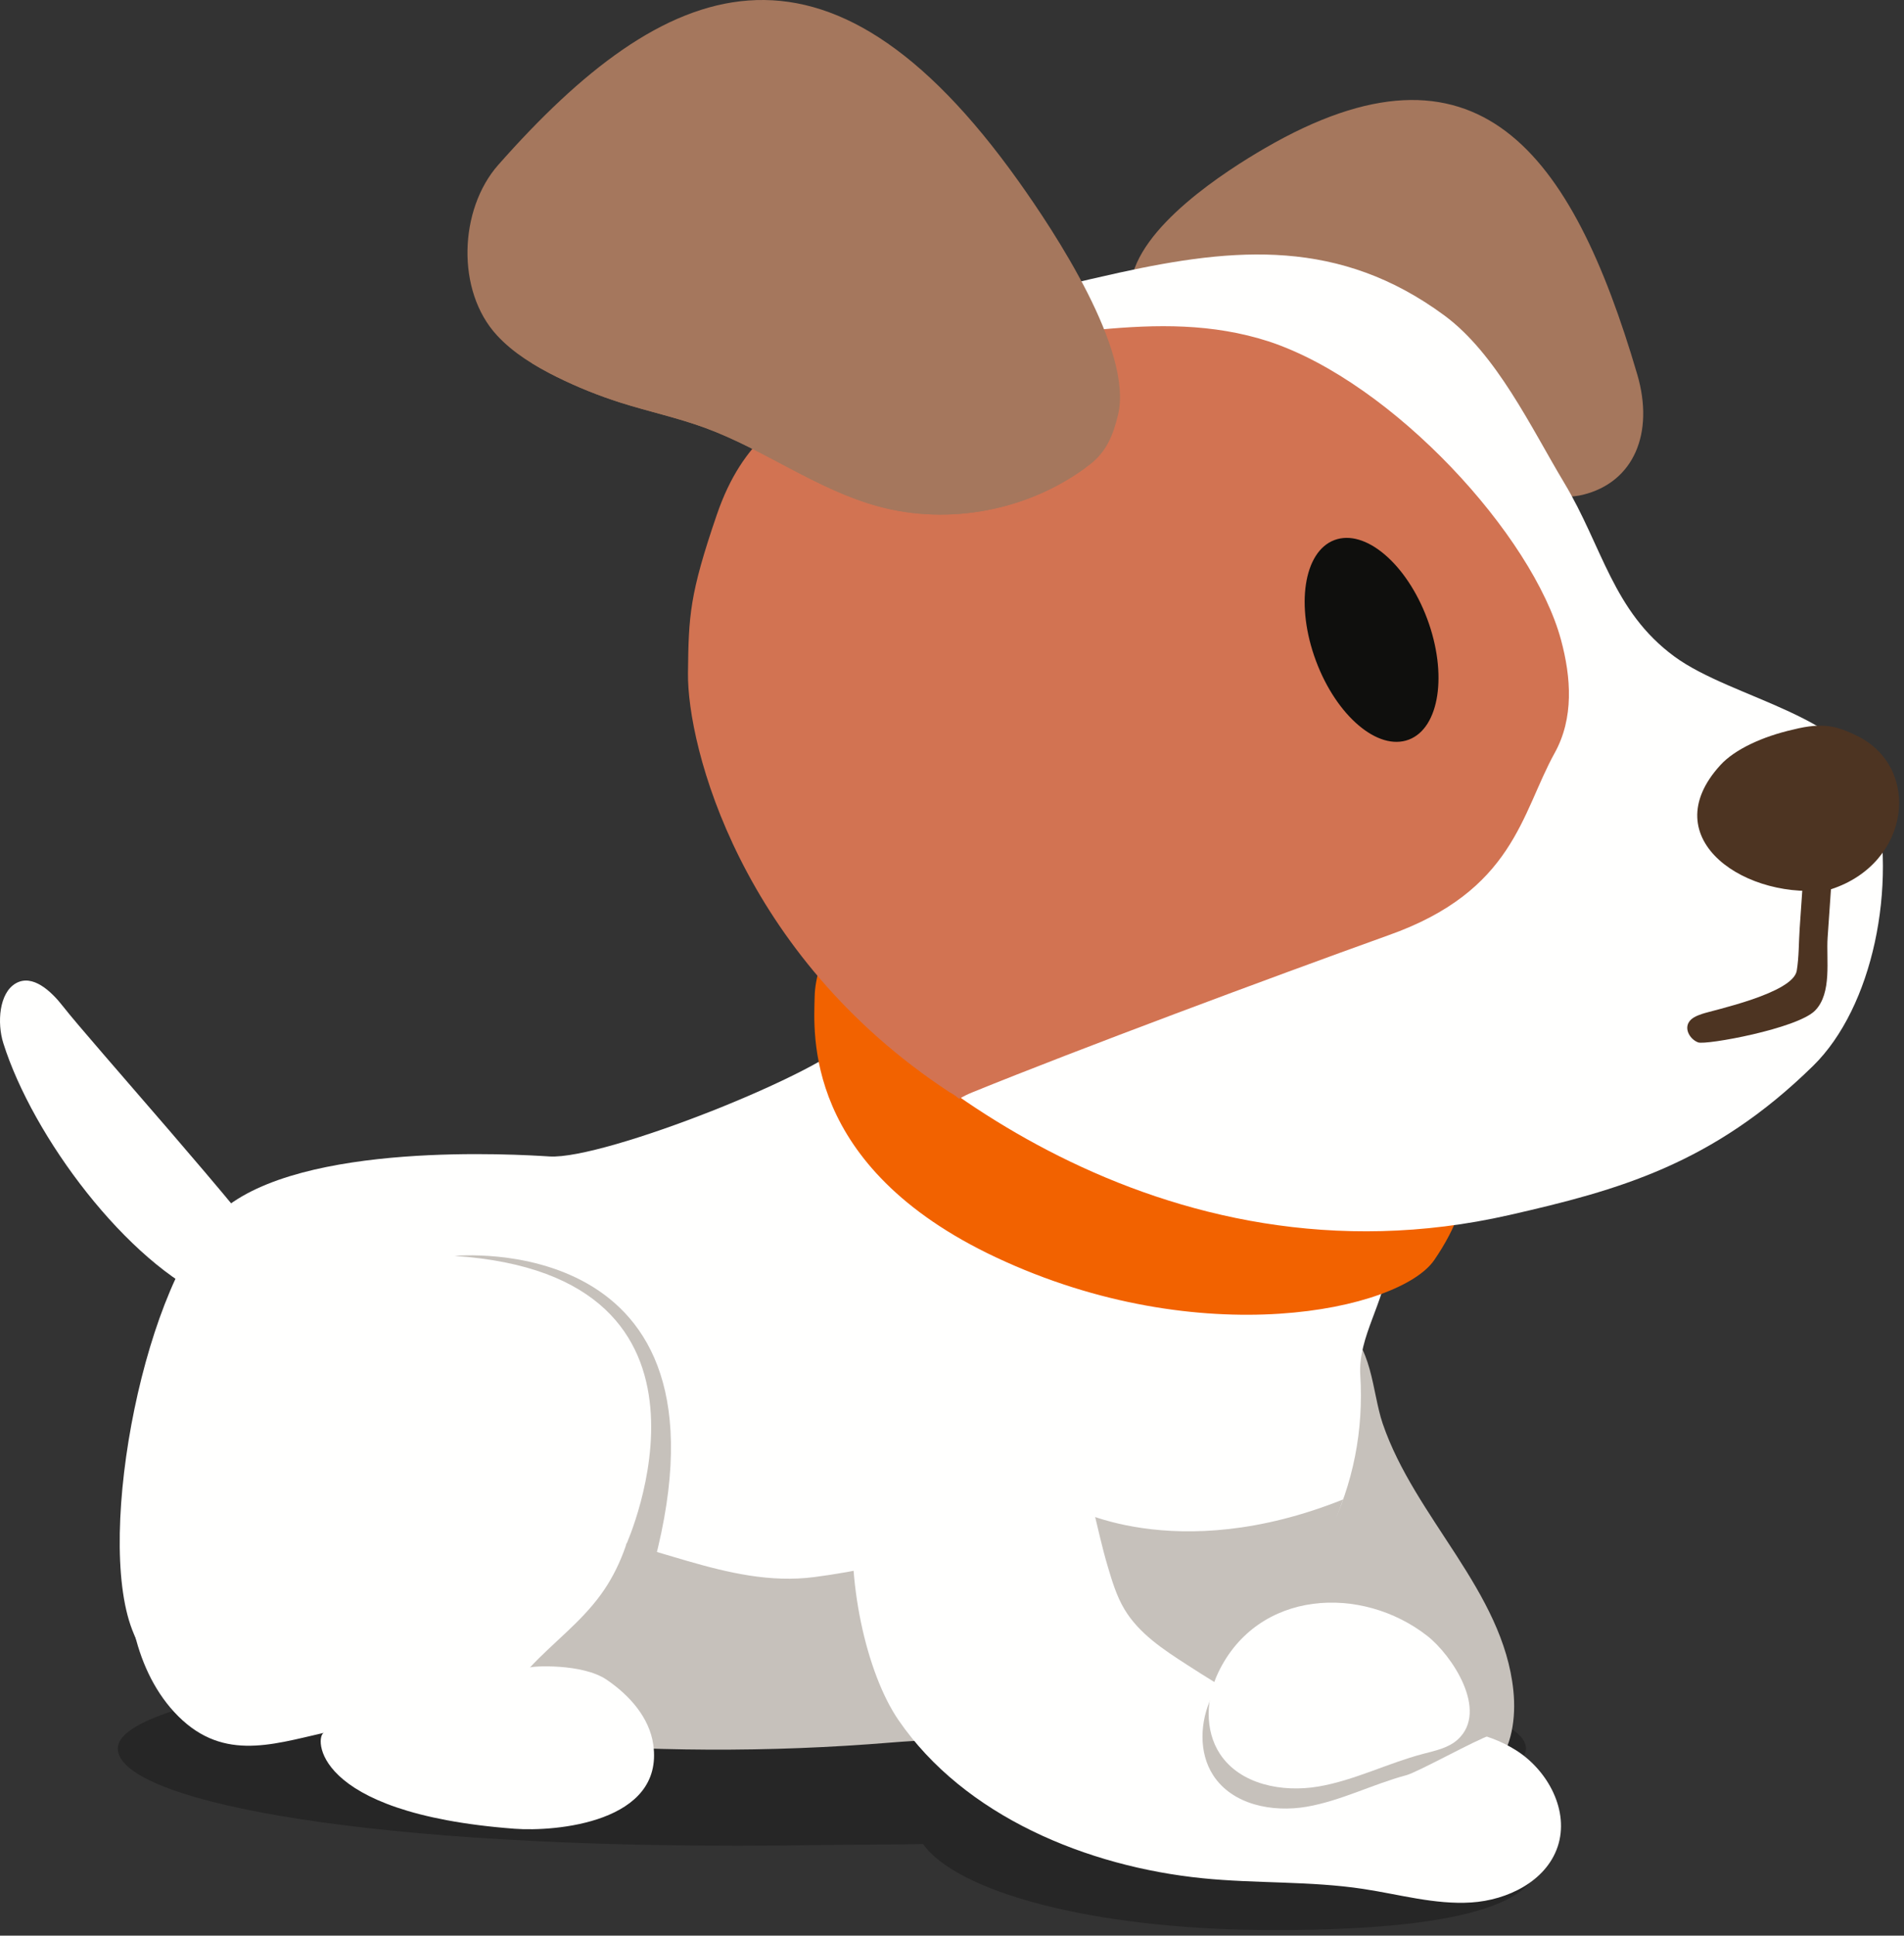 <?xml version="1.0" encoding="UTF-8"?>
<svg width="185px" height="188px" viewBox="0 0 185 188" version="1.1" xmlns="http://www.w3.org/2000/svg" xmlns:xlink="http://www.w3.org/1999/xlink">
    <rect x="0" y="0" width="185" height="188" fill="#333333" stroke="none"/>
    <title>waiting</title>
    <g id="Dog-states" stroke="none" stroke-width="1" fill="none" fill-rule="evenodd">
        <g id="for-markdown-descriptions" transform="translate(-46, -58)">
            <g id="waiting" transform="translate(138.264, 151.727) scale(-1, 1) translate(-138.264, -151.727) translate(46, 58)">
                <path d="M60.487,187.454 C40.457,187.454 34.97,184.156 34.97,180.533 C34.97,178.264 40.07,176.261 47.869,175.05 C40.538,173.556 36.258,171.757 36.258,169.82 C36.258,164.637 66.885,160.439 104.675,160.439 C142.454,160.439 173.081,164.637 173.081,169.82 C173.081,174.667 151.2,179.267 112.851,179.267 C110.204,179.267 107.477,179.245 104.675,179.2 C101.335,179.146 98.056,179.166 94.844,179.102 C91.533,183.747 78.491,187.336 61.767,187.449 C61.333,187.452 60.908,187.454 60.487,187.454" id="Fill-71" fill-opacity="0.25" fill="#000000"></path>
                <path d="M50.183,138.259 C47.049,147.447 38.471,154.542 37.483,164.202 C37.215,166.833 37.612,169.669 39.279,171.719 C41.531,174.488 45.66,175.156 49.062,174.099 C52.465,173.042 55.247,170.571 57.627,167.912 C64.195,160.57 68.551,151.074 68.937,141.216 C69.106,136.906 68.304,132.139 65.006,129.371 C62.19,127.006 57.47,126.767 54.286,128.616 C51.16,130.432 51.23,135.19 50.183,138.259" id="Fill-72" fill="#C6C1BB"></path>
                <path d="M157.09,123.231 C154.502,127.102 161.725,127.177 163.853,126.261 C172.185,122.659 181.344,110.405 184.206,101.317 C184.818,99.376 184.635,96.438 182.983,95.501 C181.368,94.584 179.573,96.239 178.388,97.764 C175.845,101.037 160.497,118.135 157.09,123.231" id="Fill-73" fill="#FFFFFE"></path>
                <path d="M163.059,117.645 C155.239,110.812 134.197,112.127 131.148,112.32 C125.811,112.66 104.167,104.044 101.6,100.711 C95.781,93.155 89.124,90.71 78.652,90.857 C71.072,90.963 63.599,94.427 58.605,100.149 C56.198,102.907 54.369,106.126 52.821,109.446 C50.931,113.496 49.426,118.104 49.689,122.632 C49.908,126.4 52.592,129.8 52.357,133.558 C51.696,144.159 56.316,154.569 67.061,161.747 C80.726,170.874 97.284,167.654 112.129,164.42 C118.526,163.025 120.028,160.703 126.659,160.736 C132.823,160.769 140.095,164.003 146.245,163.523 C157.153,162.675 167.568,168.95 171.684,158.296 C175.297,148.944 170.37,124.034 163.059,117.645" id="Fill-74" fill="#FFFFFE"></path>
                <path d="M144.848,152.563 C140.489,148.606 135.602,148.377 130.022,148.764 C121.681,149.341 113.934,154.274 105.41,153.173 C96.989,152.084 88.543,149.315 80.677,146.272 C80.677,146.272 70.452,152.208 54.028,145.635 C56.209,151.752 59.147,159.203 65.723,163.594 C74.657,169.561 87.514,168.385 97.913,169.242 C109.754,170.217 121.679,170.166 133.51,169.081 C137.535,168.712 144.586,168.226 147.323,164.665 C149.93,161.272 147.66,155.116 144.848,152.563" id="Fill-75" fill="#C6C1BB"></path>
                <path d="M99.62,85.806 C102.533,88.024 105.298,93.16 105.373,96.784 C105.444,100.234 106.578,113.281 87.742,122.127 C67.804,131.491 48.533,127.263 45.177,122.391 C36.373,109.604 46.903,100.217 56.228,92.858 C65.007,85.931 79.271,76.82 91.125,81.78 C93.676,82.848 97.365,84.089 99.62,85.806" id="Fill-76" fill="#F26200"></path>
                <path d="M25.444,36.374 C23.778,42.051 25.761,46.846 30.752,48.061 C38.578,49.966 66.64,37.219 69.05,35.927 C72.081,34.298 75.244,32.486 74.661,27.59 C73.999,22.048 65.346,16.551 61.607,14.383 C41.043,2.459 31.82,14.657 25.444,36.374" id="Fill-77" fill="#A5775D"></path>
                <path d="M2.436,76.773 C4.222,69.53 16.147,67.95 21.847,63.757 C27.833,59.354 28.808,53.113 32.55,46.883 C35.75,41.556 39.106,34.386 44.192,30.635 C54.347,23.151 64.487,24.001 75.811,26.489 C90.961,29.816 103.205,33.914 112.437,46.805 C117.905,54.441 119.546,76.547 105.022,94.318 C97.987,102.926 71.978,125.782 37.839,118.002 C27.343,115.611 18.128,113.104 8.353,103.515 C2.574,97.846 0.132,86.117 2.436,76.773" id="Fill-78" fill="#FFFFFE"></path>
                <path d="M116.297,73.132 C118.167,69.759 117.905,65.823 116.912,62.147 C114.187,52.046 100.646,37.2 88.556,33.174 C77.449,29.582 66.855,33.668 55.066,33.174 C51.553,33.026 48.334,37.906 44.741,37.94 C41.662,40.801 37.489,42.408 34.892,49.979 C32.227,57.751 32.147,59.807 32.085,65.375 C32.006,72.483 37.156,92.727 57.502,106.084 C59.046,106.908 57.713,106.908 59.738,106.084 C69.916,101.944 88.556,95 100.107,90.851 C112.36,86.533 113.044,79.003 116.297,73.132 Z" id="Fill-124" fill="#D27352" transform="translate(74.883, 69.192) scale(-1, 1) translate(-74.883, -69.192) "></path>
                <path d="M56.664,64.189 C54.667,69.542 50.63,72.967 47.645,71.838 C44.66,70.711 43.86,65.458 45.855,60.106 C47.852,54.753 51.889,51.328 54.875,52.456 C57.859,53.584 58.66,58.837 56.664,64.189" id="Fill-79" fill="#0F0F0D"></path>
                <path d="M136.119,16.019 C139.93,20.335 140.226,28.252 136.246,32.566 C134.65,34.297 132.595,35.535 130.488,36.58 C128.466,37.583 126.367,38.43 124.216,39.112 C121.489,39.977 118.678,40.576 115.993,41.563 C110.222,43.685 105.15,47.551 99.221,49.174 C92.235,51.086 84.396,49.545 78.646,45.129 C77.011,43.874 76.367,42.249 75.895,40.292 C74.397,34.059 82.117,22.442 85.536,17.64 C104.342,-8.777 119.929,-2.313 136.119,16.019" id="Fill-80" fill="#A5775D"></path>
                <path d="M17.359,74.299 C15.966,72.78 13.275,71.535 10.311,70.863 L10.3,70.861 L10.287,70.858 C7.34,70.116 5.977,70.549 4.116,71.455 C-2.208,74.534 -1.141,83.835 6.604,86.364 L6.603,86.366 L6.613,86.368 L6.627,86.372 L6.628,86.369 C14.677,87.617 23.99,81.539 17.359,74.299" id="Fill-81" fill="#4D3422"></path>
                <path d="M19.533,101.242 C20.273,100.961 20.834,100.064 20.474,99.357 C20.226,98.871 19.663,98.653 19.149,98.476 C18.093,98.113 10.311,96.486 9.948,94.28 C9.728,92.944 9.758,91.515 9.664,90.165 C9.502,87.799 9.339,85.433 9.176,83.067 C9.122,82.302 8.465,81.722 7.698,81.777 C6.935,81.83 6.359,82.494 6.411,83.259 C6.59,85.859 6.77,88.46 6.949,91.061 C7.096,93.197 6.5,96.452 8.167,98.15 C9.894,99.91 18.793,101.523 19.533,101.242" id="Fill-82" fill="#4D3422"></path>
                <path d="M97.221,167.074 C103.495,157.939 105.41,130.494 87.949,134.399 C79.133,136.371 79.09,144.753 76.901,152.125 C76.474,153.564 76.039,155.021 75.268,156.308 C73.858,158.663 71.472,160.226 69.167,161.708 C65.84,163.846 62.433,166.02 58.593,166.952 C55.051,167.812 51.351,167.564 47.706,167.61 C44.062,167.658 40.263,168.058 37.186,170.019 C34.111,171.981 32.014,175.902 33.182,179.366 C34.314,182.722 38.058,184.556 41.582,184.778 C45.107,185 48.577,183.991 52.069,183.463 C57.225,182.683 62.482,182.95 67.671,182.427 C78.897,181.297 90.819,176.395 97.221,167.074" id="Fill-83" fill="#FFFFFE"></path>
                <path d="M66.803,164.801 C67.936,167.198 68.087,170.207 66.648,172.426 C64.788,175.294 60.89,176.053 57.56,175.478 C54.23,174.902 51.162,173.294 47.896,172.421 C46.76,172.118 41.126,168.972 39.671,168.511 C35.93,167.326 45.247,163.176 47.503,161.386 C53.554,156.586 63.131,157.03 66.803,164.801" id="Fill-84" fill="#C6C1BB"></path>
                <path d="M66.155,162.436 C67.347,164.923 67.507,168.046 65.992,170.35 C64.035,173.326 59.932,174.113 56.428,173.516 C52.923,172.919 49.694,171.25 46.256,170.345 C45.061,170.03 43.778,169.776 42.87,168.935 C39.854,166.144 43.468,160.749 45.843,158.892 C52.211,153.91 62.29,154.372 66.155,162.436" id="Fill-85" fill="#FFFFFE"></path>
                <path d="M123.409,136.722 C121.67,142.805 122.586,149.963 126.132,154.853 C128.118,157.594 130.781,159.528 133.042,161.96 C132.911,161.819 127.963,161.526 125.584,163.142 C123.369,164.647 121.421,166.819 121.051,169.461 C119.991,177.024 130.566,177.917 134.536,177.617 C154.481,176.109 153.91,168.496 153.045,168.299 C158.288,169.494 163.158,171.127 167.62,166.26 C171.599,161.921 172.809,154.861 171.708,148.627 C170.014,139.029 164.139,130.682 156.599,126.635 C154.159,125.325 151.498,124.112 148.847,123.544 C144.07,122.522 139.05,120.78 134.308,123.127 C129.343,125.585 125.122,130.728 123.409,136.722" id="Fill-86" fill="#FFFFFE"></path>
                <path d="M123.677,150.007 C123.677,150.007 111.887,123.873 140.359,121.981 C140.359,121.981 112.371,119.232 120.976,151.829 L123.677,150.007" id="Fill-87" fill="#C6C1BB"></path>
                <path d="M99.221,49.174 C105.15,47.551 110.222,43.685 115.993,41.564 C118.678,40.576 121.488,39.977 124.216,39.112 C126.367,38.43 128.466,37.583 130.488,36.58 C131.279,36.188 132.053,35.753 132.808,35.292 C132.683,34.897 132.544,34.505 132.371,34.124 C131.009,31.125 128.266,28.946 125.295,27.54 C120.602,25.319 115.213,24.797 110.08,25.565 C104.949,26.331 100.058,28.337 95.567,30.946 C90.439,33.925 85.78,37.712 81.798,42.114 C80.909,43.097 79.941,44.21 79.037,45.411 C84.749,49.604 92.39,51.044 99.221,49.174" id="Fill-88" fill="#A5775D"></path>
            </g>
        </g>
    </g>
</svg>